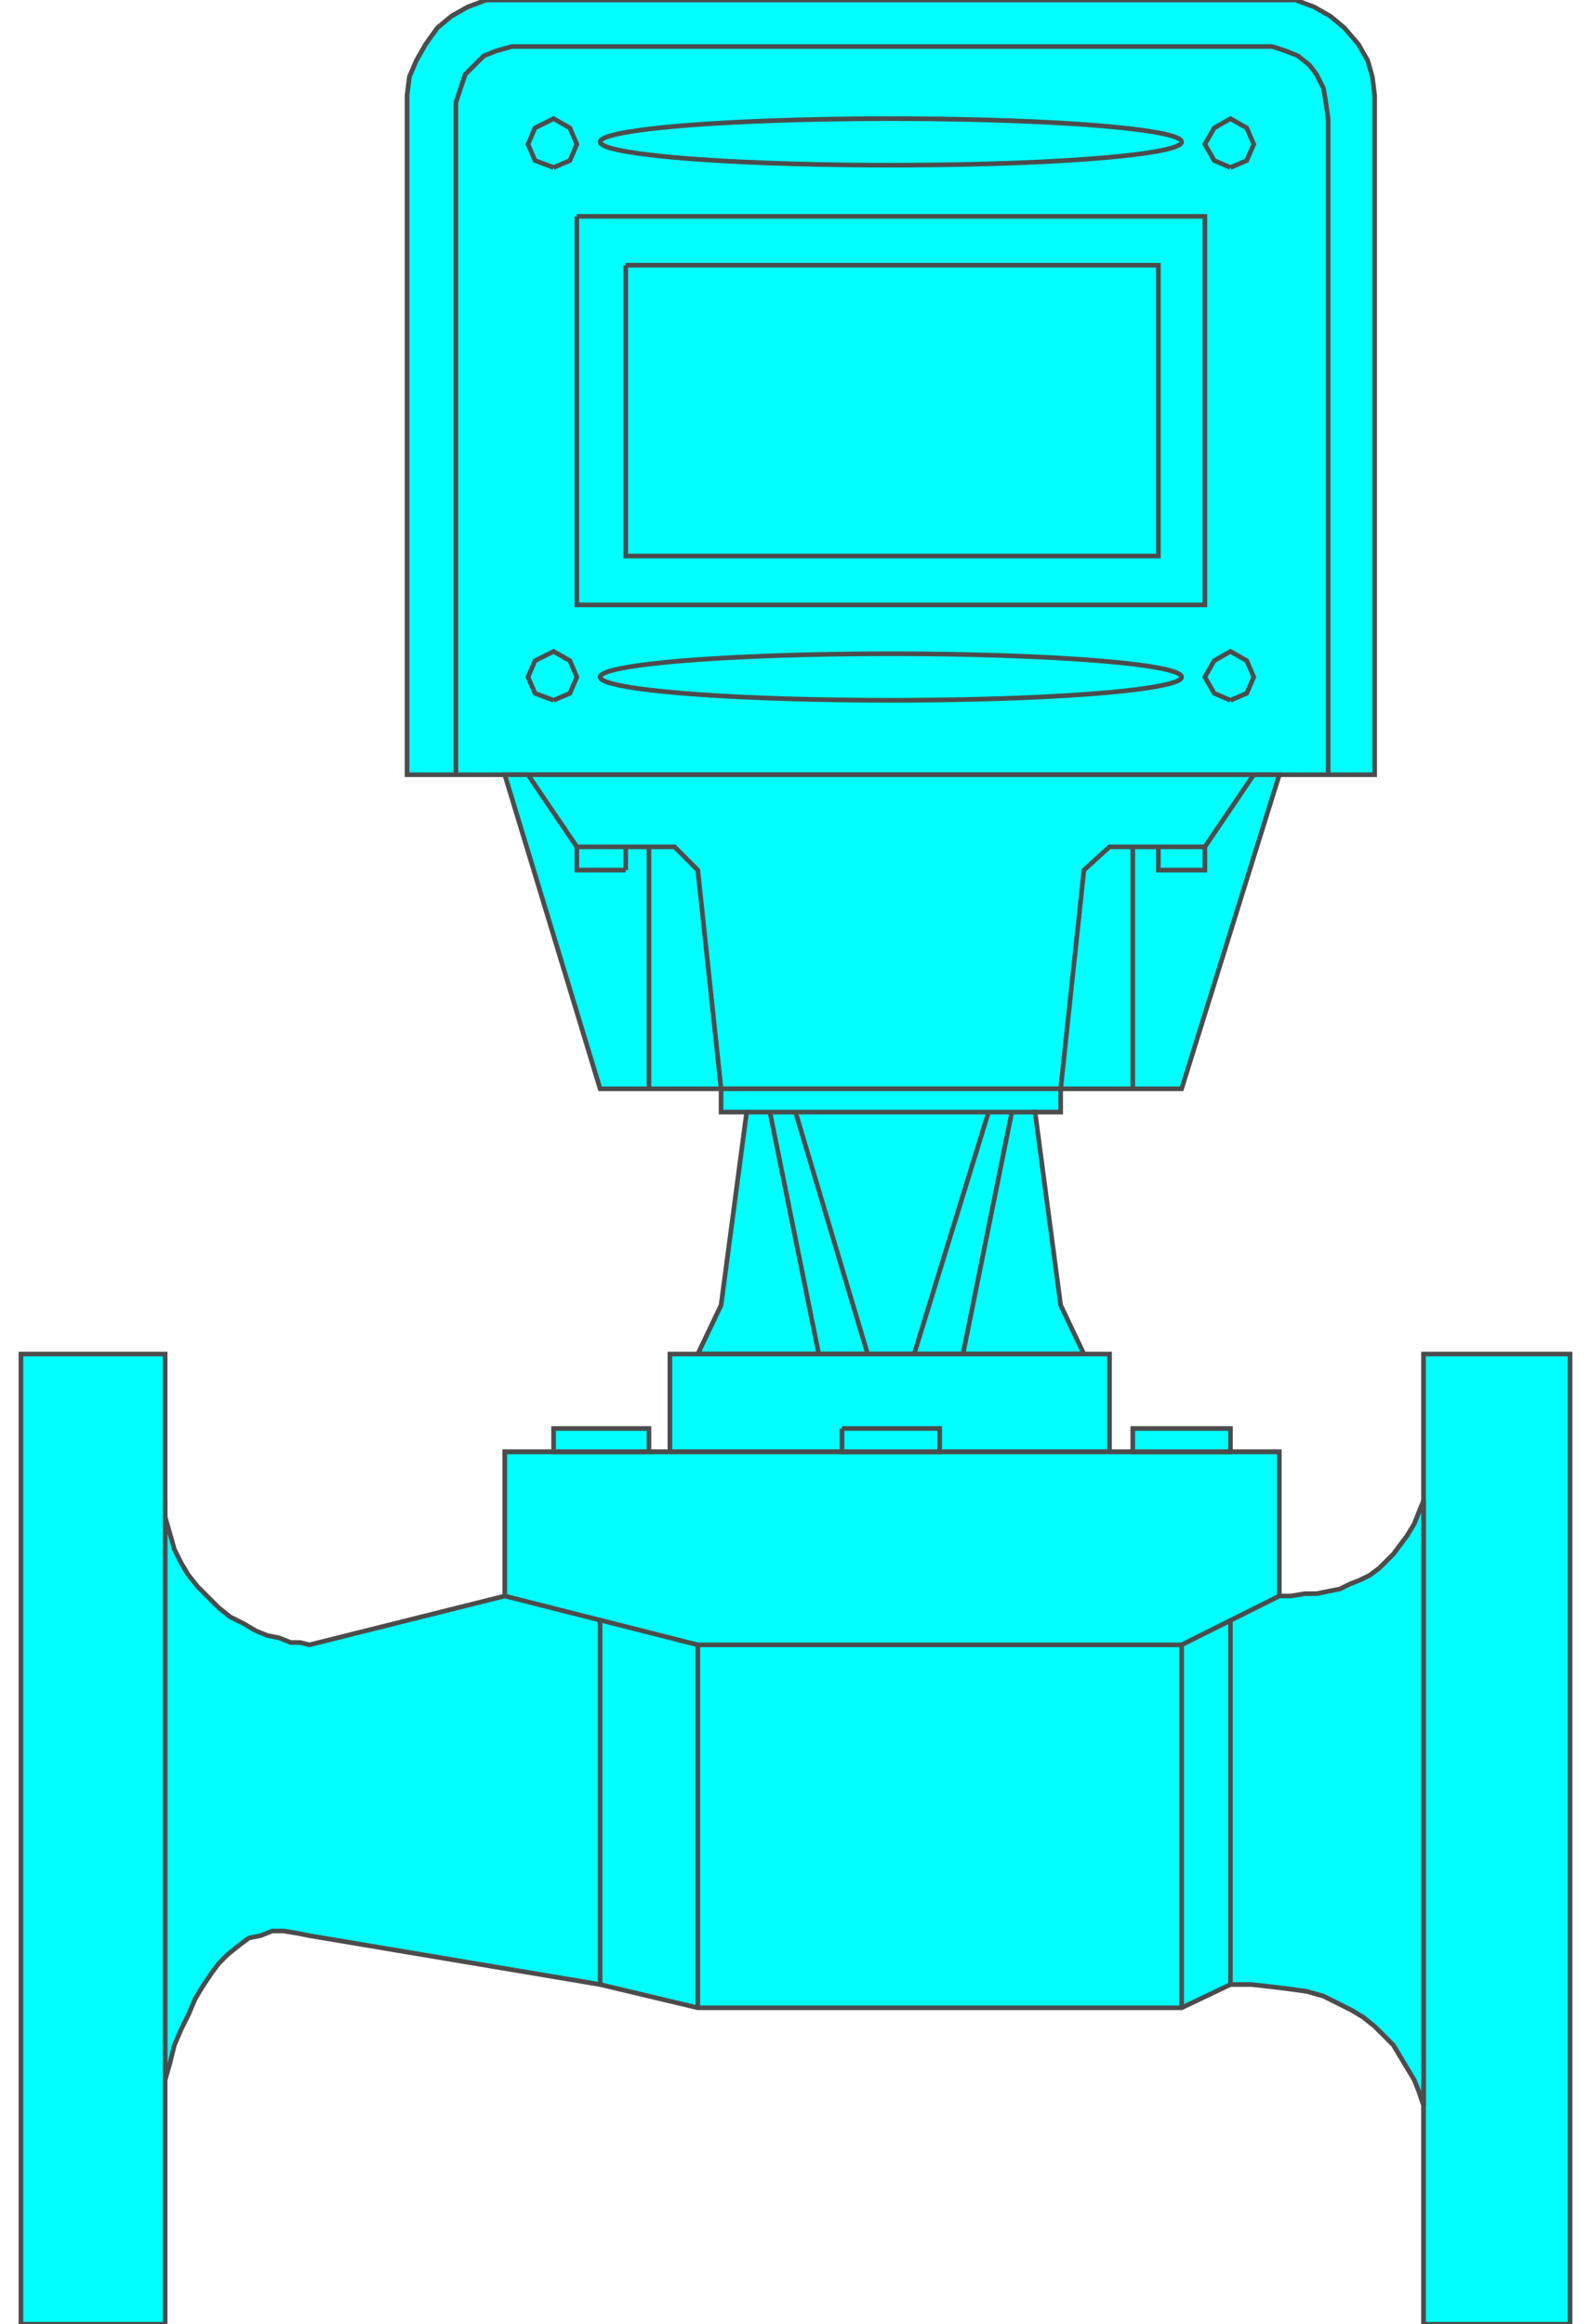 <!DOCTYPE svg PUBLIC "-//W3C//DTD SVG 20000303 Stylable//EN" "http://www.w3.org/TR/2000/03/WD-SVG-20000303/DTD/svg-20000303-stylable.dtd"><svg xmlns="http://www.w3.org/2000/svg" width="684px" height="999px" viewBox="0 0 666 999"><path style="fill:#0ff;stroke:#4c4c4c;stroke-width:2" d="M166,333 l0,-292 1,-8 3,-7 4,-7 5,-7 6,-5 7,-4 8,-3 8,0 333,0 7,0 8,3 7,4 6,5 6,7 4,7 2,7 1,8 0,292 -416,0z" /><path style="fill:#0ff;stroke:#4c4c4c;stroke-width:2" d="M208,333 l41,135 250,0 42,-135 -333,0z" /><path style="fill:#0ff;stroke:#4c4c4c;stroke-width:2" d="M291,582 l10,-21 11,-83 -11,0 0,-10 146,0 0,10 -11,0 11,83 10,21 -166,0z" /><path style="fill:#0ff;stroke:#4c4c4c;stroke-width:2" d="M279,582 l189,0 0,42 -189,0 0,-42z" /><path style="fill:#0ff;stroke:#4c4c4c;stroke-width:2" d="M603,999 l0,-417 63,0 0,417 -63,0z" /><path style="fill:#0ff;stroke:#4c4c4c;stroke-width:2" d="M62,894 l2,-7 2,-8 3,-7 3,-6 3,-7 3,-5 4,-6 3,-4 4,-4 5,-4 4,-3 5,-1 5,-2 5,0 6,1 5,1 125,21 42,10 208,0 21,-10 9,0 9,1 8,1 7,1 7,2 6,3 6,3 5,3 5,4 4,4 4,4 3,5 3,5 3,5 2,5 2,6 0,-260 -2,5 -2,5 -3,5 -3,4 -3,4 -3,3 -3,3 -4,3 -4,2 -5,2 -4,2 -5,1 -5,1 -5,0 -6,1 -5,0 0,-62 -333,0 0,62 -84,21 -4,-1 -4,0 -5,-2 -5,-1 -5,-2 -5,-3 -6,-3 -5,-4 -4,-4 -5,-5 -4,-5 -3,-5 -3,-6 -2,-7 -2,-7 0,-7 0,249z" /><path style="fill:#0ff;stroke:#4c4c4c;stroke-width:2" d="M0,999 l0,-417 62,0 0,417 -62,0z" /><path style="fill:#0ff;stroke:#4c4c4c;stroke-width:2" d="M478,614 l42,0 0,10 -42,0 0,-10z" /><path style="fill:#0ff;stroke:#4c4c4c;stroke-width:2" d="M229,614 l41,0 0,10 -41,0 0,-10z" /><path style="fill:none;stroke:#4c4c4c;stroke-width:2" d="M353,614 l42,0 0,10 -42,0 0,-10" /><path style="fill:none;stroke:#4c4c4c;stroke-width:2" d="M208,624 l333,0" /><path style="fill:none;stroke:#4c4c4c;stroke-width:2" d="M208,686 l83,21 208,0 42,-21" /><path style="fill:none;stroke:#4c4c4c;stroke-width:2" d="M249,853 l0,-156" /><path style="fill:none;stroke:#4c4c4c;stroke-width:2" d="M291,863 l0,-156" /><path style="fill:none;stroke:#4c4c4c;stroke-width:2" d="M499,863 l0,-156" /><path style="fill:none;stroke:#4c4c4c;stroke-width:2" d="M520,853 l0,-156" /><path style="fill:none;stroke:#4c4c4c;stroke-width:2" d="M312,478 l125,0" /><path style="fill:none;stroke:#4c4c4c;stroke-width:2" d="M343,582 l-21,-104" /><path style="fill:none;stroke:#4c4c4c;stroke-width:2" d="M333,478 l31,104" /><path style="fill:none;stroke:#4c4c4c;stroke-width:2" d="M426,478 l-21,104" /><path style="fill:none;stroke:#4c4c4c;stroke-width:2" d="M384,582 l32,-104" /><path style="fill:none;stroke:#4c4c4c;stroke-width:2" d="M301,468 l-10,-94 -10,-10 -42,0 -21,-31" /><path style="fill:none;stroke:#4c4c4c;stroke-width:2" d="M447,468 l10,-94 11,-10 41,0 21,-31" /><path style="fill:none;stroke:#4c4c4c;stroke-width:2" d="M270,468 l0,-104" /><path style="fill:none;stroke:#4c4c4c;stroke-width:2" d="M478,468 l0,-104" /><path style="fill:none;stroke:#4c4c4c;stroke-width:2" d="M239,364 l0,10 21,0" /><path style="fill:none;stroke:#4c4c4c;stroke-width:2" d="M260,374 l0,-10" /><path style="fill:none;stroke:#4c4c4c;stroke-width:2" d="M509,364 l0,10 -20,0 0,-10" /><path style="fill:none;stroke:#4c4c4c;stroke-width:2" d="M187,333 l0,-282 0,-7 2,-6 2,-6 4,-4 4,-4 5,-2 7,-2 7,0 312,0 8,0 6,2 5,2 5,4 3,4 3,6 1,6 1,7 0,282" /><path style="fill:none;stroke:#4c4c4c;stroke-width:2" d="M239,93 l270,0 0,167 -270,0 0,-167" /><path style="fill:none;stroke:#4c4c4c;stroke-width:2" d="M260,114 l229,0 0,125 -229,0 0,-125" /><ellipse style="fill:none;stroke:#4c4c4c;stroke-width:2" cx="374" cy="61" rx="125" ry="10" /><ellipse style="fill:none;stroke:#4c4c4c;stroke-width:2" cx="374" cy="291" rx="125" ry="10" /><path style="fill:none;stroke:#4c4c4c;stroke-width:2" d="M229,301 l-8,-3 -3,-7 3,-7 8,-4 7,4 3,7 -3,7 -7,3" /><path style="fill:none;stroke:#4c4c4c;stroke-width:2" d="M520,301 l-7,-3 -4,-7 4,-7 7,-4 7,4 3,7 -3,7 -7,3" /><path style="fill:none;stroke:#4c4c4c;stroke-width:2" d="M229,72 l-8,-3 -3,-7 3,-7 8,-4 7,4 3,7 -3,7 -7,3" /><path style="fill:none;stroke:#4c4c4c;stroke-width:2" d="M520,72 l-7,-3 -4,-7 4,-7 7,-4 7,4 3,7 -3,7 -7,3" /></svg>
